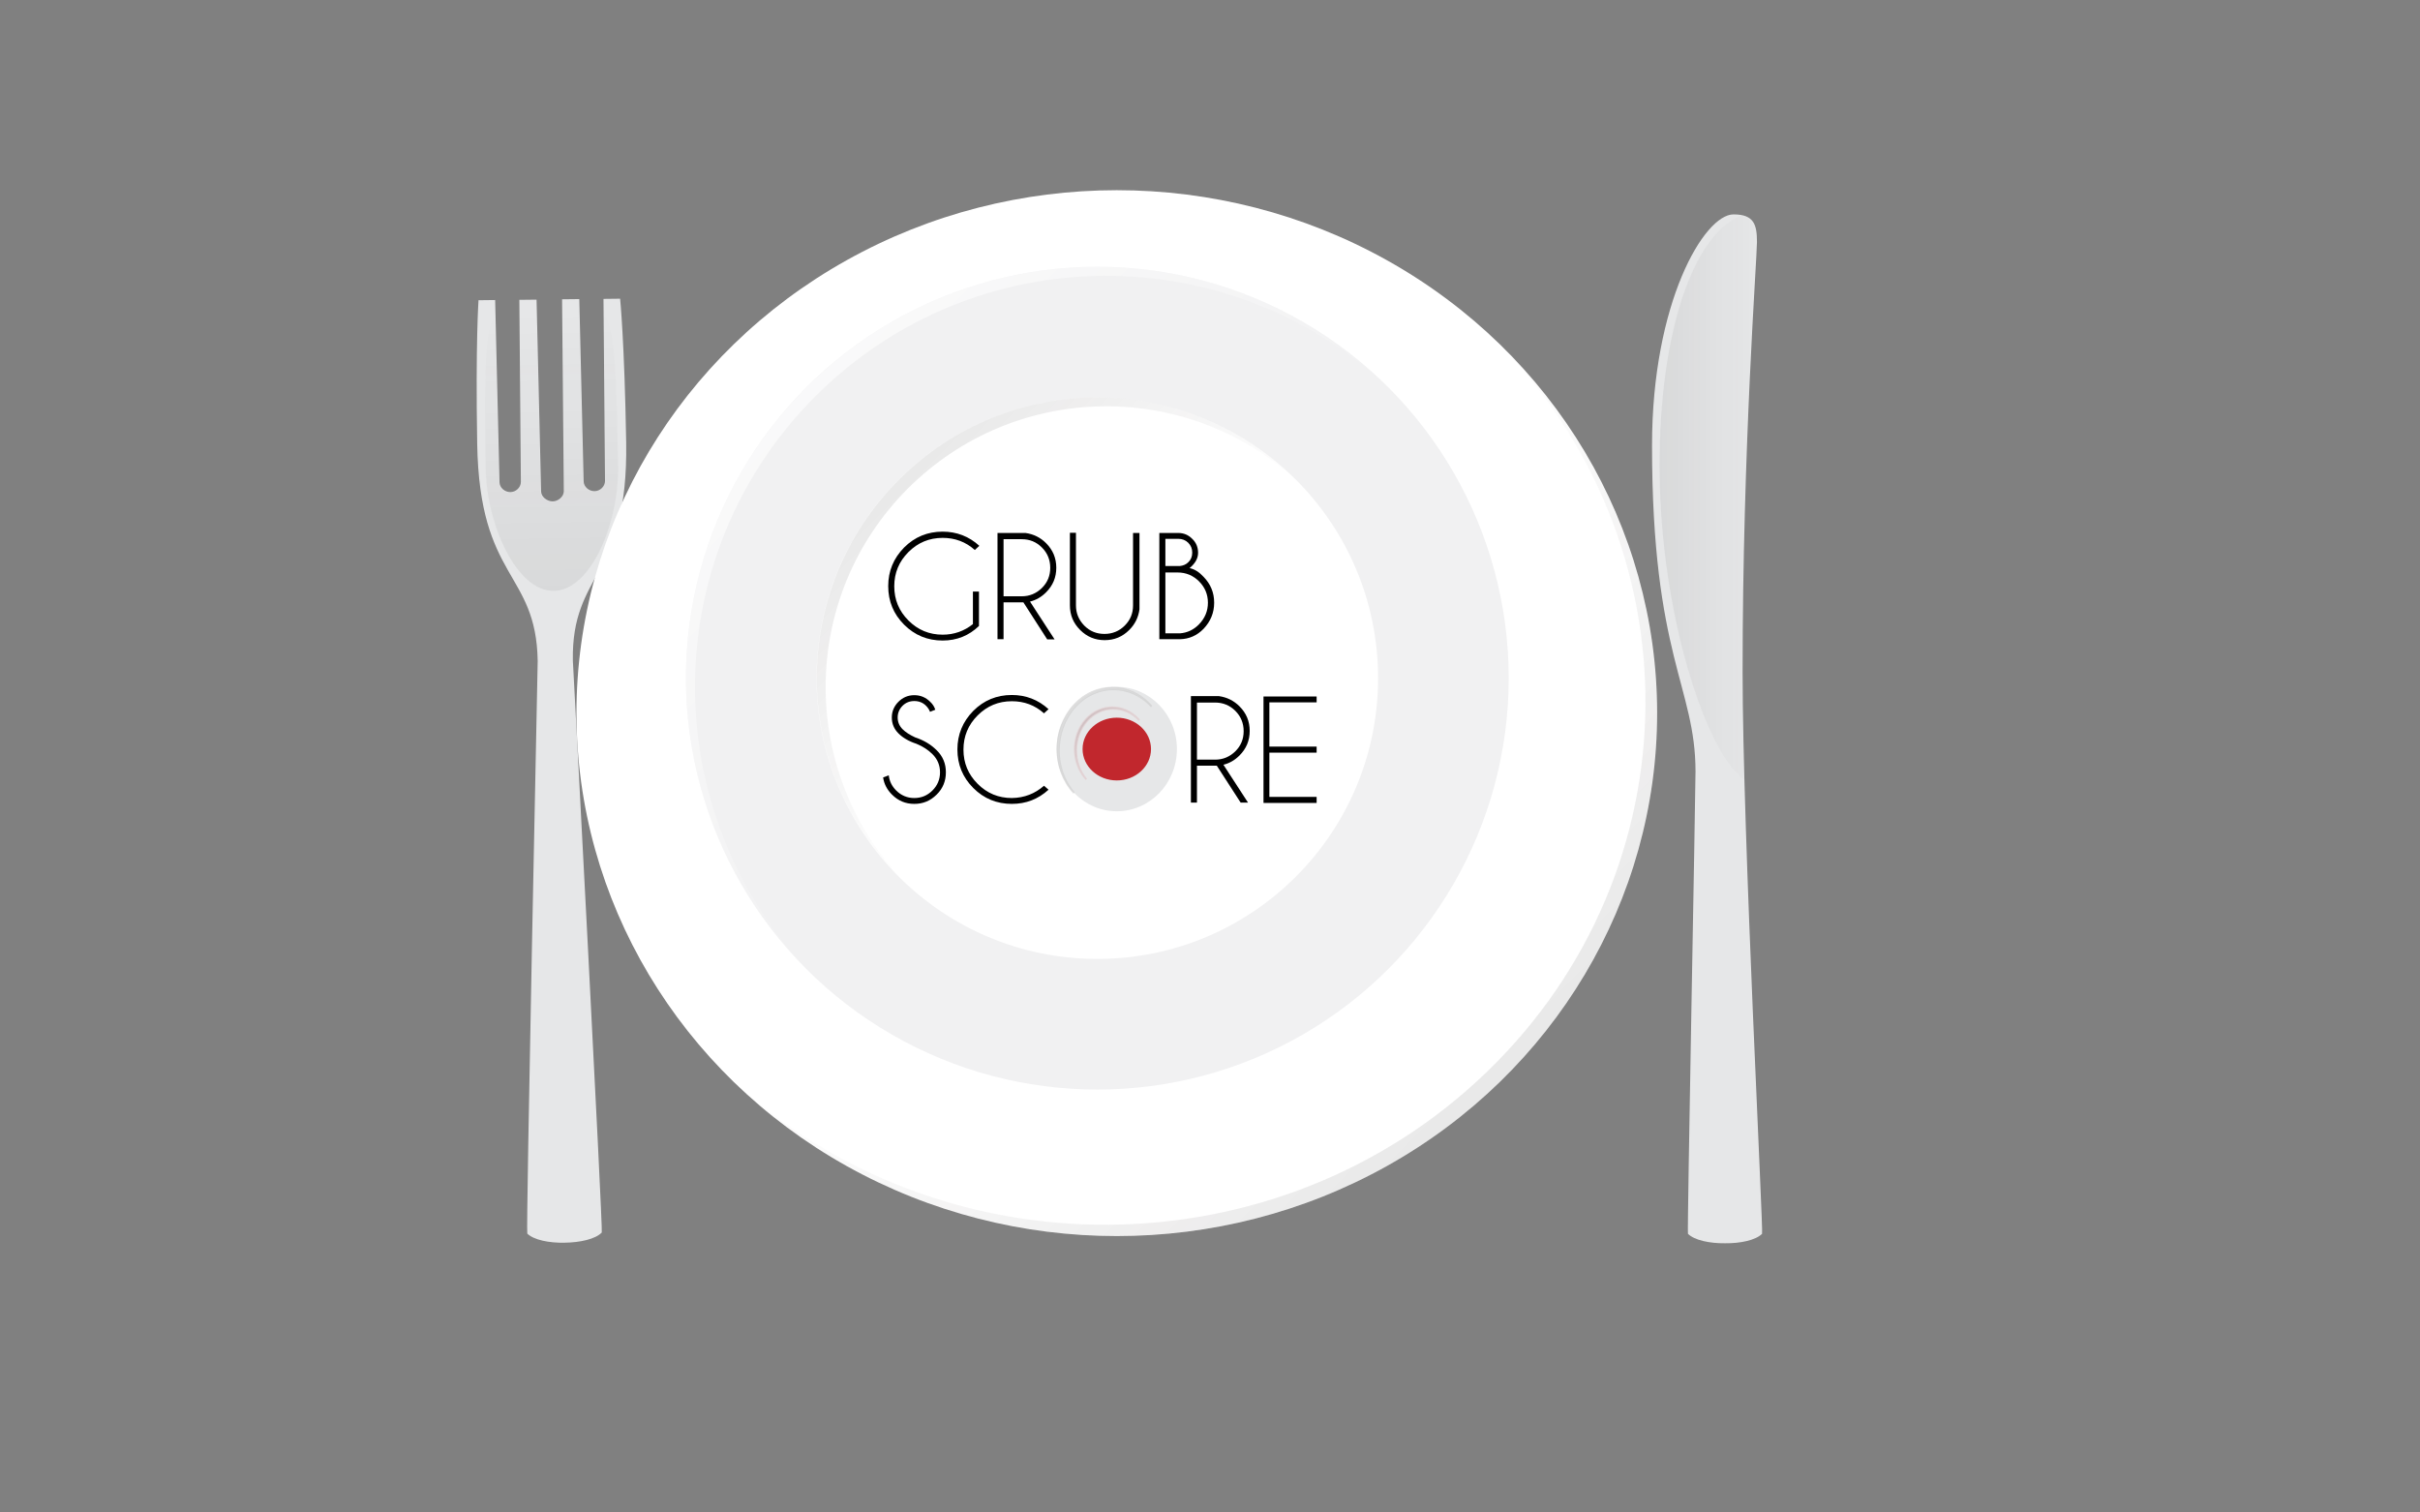 <?xml version="1.0" encoding="utf-8"?>
<!-- Generator: Adobe Illustrator 19.1.0, SVG Export Plug-In . SVG Version: 6.00 Build 0)  -->
<svg version="1.1" id="Layer_1" xmlns="http://www.w3.org/2000/svg" xmlns:xlink="http://www.w3.org/1999/xlink" x="0px" y="0px"
	 viewBox="0 0 1280 800" style="enable-background:new 0 0 1280 800;" xml:space="preserve">
<rect x="0" y="0" width="1280" height="800" fill="#808080" stroke="none"/>
<style type="text/css">
	.st0{fill:#E6E7E8;}
	.st1{opacity:7.000000e-02;fill:url(#SVGID_1_);}
	.st2{opacity:7.000000e-02;fill:url(#SVGID_2_);}
	.st3{fill:#FFFFFF;}
	.st4{opacity:0.1;fill:url(#SVGID_3_);}
	.st5{opacity:0.1;fill:url(#SVGID_4_);}
	.st6{fill:#F1F1F2;}
	.st7{opacity:0.6;fill:url(#SVGID_5_);}
	.st8{fill:none;}
	.st9{opacity:0.1;fill:url(#SVGID_6_);}
	.st10{fill:#E6E7E8;stroke:#E6E7E8;stroke-miterlimit:10;}
	.st11{fill:#C1272D;stroke:#C1272D;stroke-miterlimit:10;}
	.st12{opacity:0.6;fill:url(#SVGID_7_);stroke:#CCCCCC;stroke-miterlimit:10;}
	.st13{opacity:0.1;fill:url(#SVGID_8_);stroke:#C1272D;stroke-miterlimit:10;}
</style>
<g id="fork">
	<path class="st0" d="M331.2,233.8c-0.9-53.2-3.2-75.8-3.2-75.8l-8.8,0.1l0.8,96.3c0,2.9-2.6,5.4-5.6,5.4c-2.9,0-5.7-2.3-5.7-5.3
		l-2.3-96.3l-9.1,0.1l0.9,101.5c0,2.9-3,5.4-5.9,5.4c-2.9,0-6-2.3-6.1-5.2l-2.4-101.5l-9.1,0.1l0.8,96.3c0,2.9-2.6,5.4-5.6,5.4
		c-2.9,0-5.7-2.3-5.7-5.3l-2.3-96.3l-8.8,0.1c0,0-1.6,22.6-0.7,75.9c1.2,72.5,31.2,67.2,32,114.9c0,1.1-6.3,302.1-5.5,302.9
		c3.5,3.4,11.7,5,19.8,4.8c8.1-0.1,16.3-1.9,19.6-5.4c0.7-0.8-15.2-301.4-15.3-302.5C302.2,302,332.4,306.3,331.2,233.8z"/>
	
		<linearGradient id="SVGID_1_" gradientUnits="userSpaceOnUse" x1="301.443" y1="57.295" x2="301.443" y2="-98.329" gradientTransform="matrix(0.943 -1.517671e-02 1.539354e-02 0.957 7.913 262.384)">
		<stop  offset="0" style="stop-color:#231F20"/>
		<stop  offset="8.962709e-02" style="stop-color:#231F20;stop-opacity:0.91"/>
		<stop  offset="1" style="stop-color:#231F20;stop-opacity:0"/>
	</linearGradient>
	<path class="st1" d="M326.9,246.8c-0.9-54.2-1.9-74-7.7-80.6l0.7,88.3c0,2.9-2.6,5.4-5.6,5.4c-2.9,0-5.7-2.3-5.7-5.3l-2.2-91.1
		c-2.7,0.3-5.7,0.7-9.2,1l0.8,95.5c0,2.9-3,5.4-5.9,5.4c-2.9,0-6-2.3-6.1-5.2l-2.2-95.5c-3.5-0.2-6.5-0.5-9.2-0.7l0.8,91.2
		c0,2.9-2.6,5.4-5.6,5.4c-2.9,0-5.7-2.3-5.7-5.3l-2.1-88.3c-5.5,6.8-5.9,26.6-5.1,80.8c0.5,30.1,16.5,65,36,64.7
		C312.5,312.3,327.4,276.8,326.9,246.8z"/>
</g>
<g id="knife">
	<path class="st0" d="M873.8,235.6c0-75.6,27.6-122.2,43.1-122.2c10.9,0,12.4,5.5,12.4,14.6c0,9.1-7.6,108.5-7.6,227.5
		c0,85.2,11.1,296.4,10.3,297.1c-3.4,3.4-11.5,5.1-19.6,5c-8.1,0.1-16.2-1.6-19.6-5c-0.5-0.5,4-232.4,4-244.5
		C896.8,363.2,873.8,347.4,873.8,235.6z"/>
	<linearGradient id="SVGID_2_" gradientUnits="userSpaceOnUse" x1="877.916" y1="263.087" x2="929.317" y2="263.087">
		<stop  offset="0" style="stop-color:#231F20"/>
		<stop  offset="8.962709e-02" style="stop-color:#231F20;stop-opacity:0.91"/>
		<stop  offset="1" style="stop-color:#231F20;stop-opacity:0"/>
	</linearGradient>
	<path class="st2" d="M922.6,412.3c-0.6-21.7-1-41.3-1-56.7c0-119,7.6-218.4,7.6-227.5c0-7.2-1-12.2-6.9-13.9
		c-0.5-0.1-0.9-0.1-1.4-0.2c-25.7,10.4-43.1,62.3-43.1,132.3C877.9,325.9,903,399.1,922.6,412.3z"/>
</g>
<g id="outer_grey_plate">
	<ellipse class="st3" cx="590.7" cy="377.2" rx="285.8" ry="276.6"/>
	<ellipse class="st3" cx="590.7" cy="377.2" rx="195.1" ry="188.7"/>
	<linearGradient id="SVGID_3_" gradientUnits="userSpaceOnUse" x1="789.59" y1="576.069" x2="584.391" y2="370.87">
		<stop  offset="0" style="stop-color:#231F20"/>
		<stop  offset="8.962709e-02" style="stop-color:#231F20;stop-opacity:0.91"/>
		<stop  offset="1" style="stop-color:#231F20;stop-opacity:0"/>
	</linearGradient>
	<path class="st4" d="M786.6,566.8c-110.6,107-289.2,108-401.1,3c1,1,2,2,3.1,3c111.6,108,292.6,108,404.2,0
		c111.6-108,111.6-283.1,0-391.1c-1-1-2.1-2-3.1-3C898.2,286.9,897.2,459.8,786.6,566.8z"/>
	<linearGradient id="SVGID_4_" gradientUnits="userSpaceOnUse" x1="455.001" y1="241.5" x2="595.995" y2="382.495">
		<stop  offset="0" style="stop-color:#231F20"/>
		<stop  offset="8.962709e-02" style="stop-color:#231F20;stop-opacity:0.91"/>
		<stop  offset="1" style="stop-color:#231F20;stop-opacity:0"/>
	</linearGradient>
	<path class="st5" d="M459,249.8c75.1-72.7,196.3-73.7,272.7-3c-1-1-2-2-3.1-3c-76.2-73.7-199.7-73.7-275.9,0
		c-76.2,73.7-76.2,193.2,0,266.9c1,1,2.1,2,3.1,3C382.8,439.7,383.8,322.5,459,249.8z"/>
</g>
<g id="grey_circle_plate">
	<circle class="st6" cx="580.4" cy="358.7" r="217.6"/>
	<circle class="st3" cx="580.4" cy="358.7" r="148.5"/>
	<linearGradient id="SVGID_5_" gradientUnits="userSpaceOnUse" x1="426.582" y1="204.857" x2="582.783" y2="361.058">
		<stop  offset="0" style="stop-color:#FFFFFF"/>
		<stop  offset="8.962709e-02" style="stop-color:#FFFFFF;stop-opacity:0.91"/>
		<stop  offset="1" style="stop-color:#FFFFFF;stop-opacity:0"/>
	</linearGradient>
	<path class="st7" d="M431.3,209.6c84.2-84.2,220.2-84.9,305.3-2.3c-0.8-0.8-1.5-1.6-2.3-2.4c-85-85-222.7-85-307.7,0
		c-85,85-85,222.7,0,307.7c0.8,0.8,1.6,1.6,2.4,2.3C346.4,429.7,347.1,293.8,431.3,209.6z"/>
	<path class="st8" d="M729.5,507.8c-84.2,84.2-220.2,84.9-305.3,2.3c0.8,0.8,1.5,1.6,2.3,2.4c85,85,222.7,85,307.7,0
		c85-85,85-222.7,0-307.7c-0.8-0.8-1.6-1.6-2.4-2.3C814.5,287.7,813.7,423.6,729.5,507.8z"/>
	<linearGradient id="SVGID_6_" gradientUnits="userSpaceOnUse" x1="475.443" y1="253.719" x2="582.783" y2="361.058">
		<stop  offset="0" style="stop-color:#231F20"/>
		<stop  offset="8.962709e-02" style="stop-color:#231F20;stop-opacity:0.91"/>
		<stop  offset="1" style="stop-color:#231F20;stop-opacity:0"/>
	</linearGradient>
	<path class="st9" d="M480.2,258.4c57.2-57.2,149.4-58,207.6-2.3c-0.8-0.8-1.5-1.6-2.3-2.4c-58-58-152-58-210,0c-58,58-58,152,0,210
		c0.8,0.8,1.6,1.6,2.4,2.3C422.2,407.9,423,315.6,480.2,258.4z"/>
</g>
<g id="logo_text">
	<path d="M517.8,331.1c-5.3,5.1-11.7,7.7-19.2,7.7c-8,0-14.8-2.8-20.4-8.4c-5.6-5.6-8.4-12.4-8.4-20.4c0-7.9,2.8-14.7,8.4-20.4
		c5.6-5.6,12.4-8.4,20.4-8.4c7.4,0,13.9,2.5,19.4,7.5l-2.4,2.2c-4.8-4.3-10.5-6.4-17-6.4c-7.1,0-13.1,2.5-18.1,7.5s-7.5,11-7.5,18.1
		c0,7.1,2.5,13.1,7.5,18.1s11,7.5,18.1,7.5c6,0,11.4-1.9,16-5.6v-17.2h3.2V331.1z"/>
	<path d="M541.3,318.6c-0.3,0-0.6,0-0.9,0h-9.6v19.5h-3.2v-56.2h14.8c4.3,0.6,7.9,2.4,10.9,5.4c3.6,3.6,5.4,7.9,5.4,13
		c0,5.1-1.8,9.4-5.4,13c-2.5,2.5-5.3,4.1-8.5,4.9l13,20h-3.9L541.3,318.6z M530.8,285.1v30.3h9.6c4.2,0,7.7-1.5,10.7-4.4
		c3-3,4.4-6.5,4.4-10.7c0-4.2-1.5-7.8-4.4-10.7c-3-3-6.5-4.4-10.7-4.4H530.8z"/>
	<path d="M599.5,281.9h3.2v40.4c-0.6,4.3-2.4,7.9-5.4,10.9c-3.6,3.6-7.9,5.4-13,5.4c-5.1,0-9.4-1.8-13-5.4s-5.4-7.9-5.4-13v-38.4
		h3.2v38.4c0,4.2,1.5,7.7,4.4,10.7c3,3,6.5,4.4,10.7,4.4c4.2,0,7.8-1.5,10.7-4.4c3-3,4.4-6.5,4.4-10.7V281.9z"/>
	<path d="M623.2,281.9c2.9,0,5.3,1,7.4,3.1c2.1,2,3.1,4.5,3.1,7.4c0,2.9-1.5,5.6-4.5,8.1c2.6,0.5,5.1,2.1,7.4,4.6
		c3.7,3.8,5.6,8.3,5.6,13.7c0,5.3-1.9,9.9-5.6,13.8c-3.5,3.6-7.7,5.4-12.5,5.5v0h-10.9v-56.2H623.2z M616.4,285v14.4h7.6
		c1.8-0.2,3.3-0.8,4.5-2c1.4-1.3,2.1-3,2.1-5.1s-0.7-3.8-2.1-5.2c-1.4-1.4-3.2-2.1-5.3-2.1H616.4z M616.4,302.8V335h7.7v0
		c3.9-0.3,7.3-1.9,10.1-4.8c3.1-3.2,4.7-7,4.7-11.4c0-4.4-1.6-8.2-4.7-11.3c-3.1-3.1-6.9-4.7-11.3-4.7H616.4z"/>
	<path d="M484.7,393.4c-4-1.3-7.2-3.2-9.5-5.5s-3.5-5.1-3.5-8.4c0-3.2,1.2-6,3.5-8.3c2.3-2.3,5.1-3.5,8.4-3.5c3.3,0,6.1,1.2,8.4,3.5
		c1.3,1.2,2.2,2.6,2.7,4.2l-2.8,1.1c-0.4-1.1-1.1-2.2-2.1-3.2c-1.7-1.7-3.8-2.5-6.2-2.5c-2.4,0-4.5,0.8-6.2,2.5
		c-1.7,1.7-2.6,3.8-2.6,6.2c0,2.4,0.9,4.5,2.6,6.2c1.6,1.6,3.8,3,6.6,4.3c4.5,1.5,8.3,3.7,11.4,6.8c3.3,3.2,4.9,7.1,4.9,11.7
		c0,4.6-1.6,8.6-4.9,11.8c-3.3,3.3-7.2,4.9-11.8,4.9c-4.6,0-8.5-1.6-11.8-4.9c-2.6-2.6-4.2-5.6-4.7-9.1l3-1.1c0.3,3,1.6,5.7,3.9,8
		c2.6,2.6,5.8,4,9.6,4c3.7,0,6.9-1.3,9.6-4c2.6-2.6,4-5.8,4-9.6c0-3.7-1.3-6.9-4-9.6C490.9,396.6,488.1,394.8,484.7,393.4z"/>
	<path d="M552.2,415.6l2.4,2.1c-5.5,5-11.9,7.5-19.4,7.5c-8,0-14.8-2.8-20.4-8.4c-5.6-5.6-8.4-12.4-8.4-20.4
		c0-7.9,2.8-14.7,8.4-20.4c5.6-5.6,12.4-8.4,20.4-8.4c7.4,0,13.9,2.5,19.4,7.5l-2.4,2.2c-4.8-4.3-10.5-6.4-17-6.4
		c-7.1,0-13.1,2.5-18.1,7.5s-7.5,11-7.5,18.1c0,7.1,2.5,13.1,7.5,18.1s11,7.5,18.1,7.5C541.8,422,547.4,419.8,552.2,415.6z"/>
	<path d="M611.8,375.9c5.6,5.6,8.5,12.4,8.5,20.4c0,8-2.8,14.8-8.5,20.4c-5.6,5.6-12.4,8.5-20.4,8.5c-8,0-14.8-2.8-20.4-8.5
		c-5.6-5.6-8.5-12.4-8.5-20.4c0-8,2.8-14.8,8.5-20.4c5.6-5.6,12.4-8.5,20.4-8.5C599.4,367.5,606.2,370.3,611.8,375.9z M591.4,370.7
		c-7.1,0-13.1,2.5-18.1,7.5c-5,5-7.5,11-7.5,18.1c0,7.1,2.5,13.1,7.5,18.1c5,5,11,7.5,18.1,7.5c7.1,0,13.1-2.5,18.1-7.5
		c5-5,7.5-11.1,7.5-18.1c0-7.1-2.5-13.1-7.5-18.1C604.5,373.2,598.5,370.7,591.4,370.7z"/>
	<path d="M643.6,405c-0.3,0-0.6,0-0.9,0h-9.6v19.5h-3.2v-56.3h14.8c4.3,0.6,7.9,2.4,10.9,5.4c3.6,3.6,5.4,7.9,5.4,13
		c0,5.1-1.8,9.4-5.4,13c-2.5,2.5-5.3,4.1-8.5,4.9l13,20h-3.9L643.6,405z M633.1,371.5v30.3h9.6c4.2,0,7.7-1.5,10.7-4.4
		c3-3,4.4-6.5,4.4-10.7c0-4.2-1.5-7.8-4.4-10.7s-6.5-4.4-10.7-4.4H633.1z"/>
	<path d="M696.4,368.3v3.2h-25v23.4h25v3.2h-25v23.4h25v3.2h-28.1v-56.3H696.4z"/>
</g>
<g id="target_olive">
	<ellipse class="st10" cx="590.7" cy="396.2" rx="31.3" ry="32.4"/>
	<ellipse id="bullseye" class="st11" cx="590.7" cy="396.2" rx="17.6" ry="16.1"/>
	<linearGradient id="SVGID_7_" gradientUnits="userSpaceOnUse" x1="566.662" y1="374.51" x2="589.936" y2="397.784">
		<stop  offset="0" style="stop-color:#FFFFFF"/>
		<stop  offset="8.962709e-02" style="stop-color:#FFFFFF;stop-opacity:0.91"/>
		<stop  offset="1" style="stop-color:#FFFFFF;stop-opacity:0"/>
	</linearGradient>
	<path class="st12" d="M568.5,374c11.2-12.5,29.3-12.6,40.6-0.3c-0.1-0.1-0.2-0.2-0.3-0.4c-11.3-12.7-29.6-12.7-41,0
		c-11.3,12.7-11.3,33.2,0,45.8c0.1,0.1,0.2,0.2,0.3,0.3C557.2,406.8,557.3,386.6,568.5,374z"/>
	<path class="st8" d="M608.2,418.5c-10.7,10.7-28.1,8.5-40.6,0.3c-0.1-0.1,0.2,0.2,0.3,0.4c11.3,12.7,29.6,12.7,41,0
		c11.3-12.7,15.3-33.2,4-45.8c-0.1-0.1,0.8,6.9,0.7,6.8C624.5,392.8,620.1,406.6,608.2,418.5z"/>
	<linearGradient id="SVGID_8_" gradientUnits="userSpaceOnUse" x1="573.558" y1="381.417" x2="589.545" y2="397.404">
		<stop  offset="0" style="stop-color:#231F20"/>
		<stop  offset="8.962709e-02" style="stop-color:#231F20;stop-opacity:0.91"/>
		<stop  offset="1" style="stop-color:#231F20;stop-opacity:0"/>
	</linearGradient>
	<path class="st13" d="M575,381.3c7.6-8.5,19.9-8.6,27.6-0.3c-0.1-0.1-0.2-0.2-0.3-0.4c-7.7-8.6-20.2-8.6-28,0
		c-7.7,8.6-7.7,22.6,0,31.3c0.1,0.1,0.2,0.2,0.3,0.3C567.3,403.6,567.4,389.8,575,381.3z"/>
</g>
</svg>
